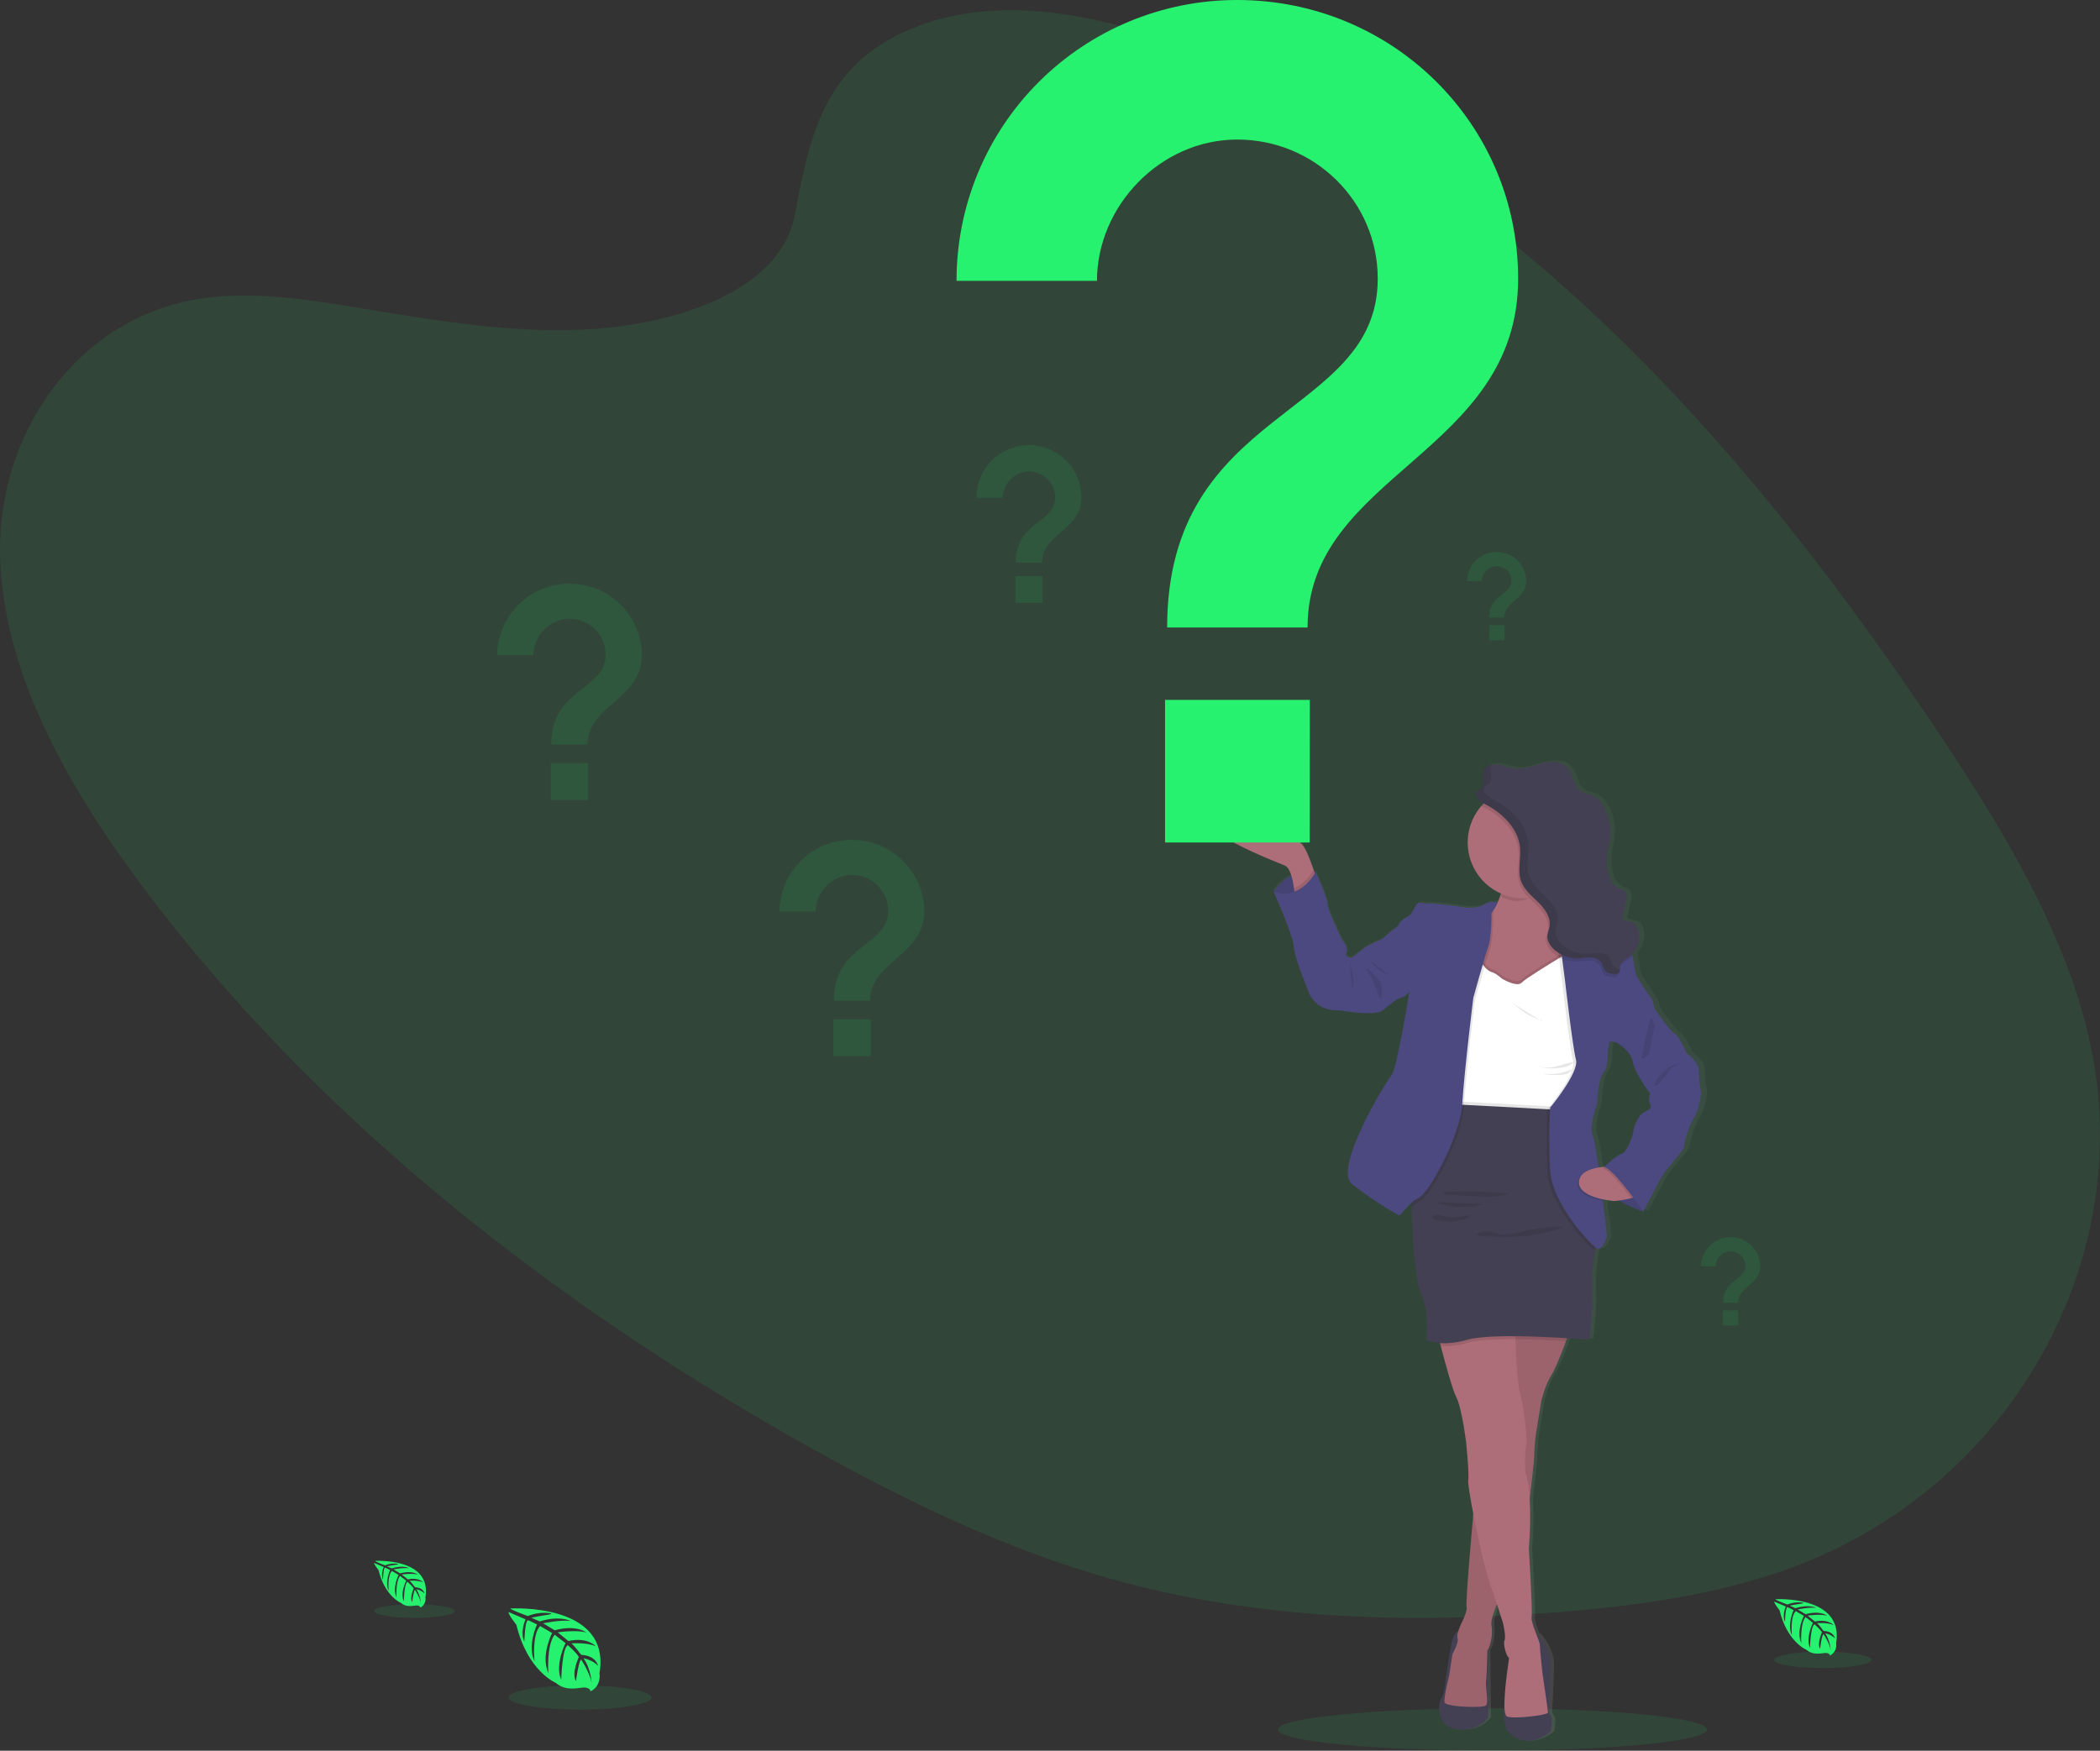 <svg width="319" height="266" viewBox="0 0 319 266" fill="none" xmlns="http://www.w3.org/2000/svg">
<rect x="0" y="0" width="319" height="266" fill="#333333" stroke="none"/>
<g clip-path="url(#clip0)">
<path opacity="0.1" d="M226.718 265.997C244.716 265.997 259.307 264.558 259.307 262.783C259.307 261.008 244.716 259.569 226.718 259.569C208.719 259.569 194.129 261.008 194.129 262.783C194.129 264.558 208.719 265.997 226.718 265.997Z" fill="#27F26F"/>
<path opacity="0.1" d="M139.663 3.891C154.016 -1.446 171.489 3.144 186.411 9.839C233.276 30.87 267.419 70.793 294.546 111.467C304.367 126.194 313.697 141.57 317.389 158.011C324.907 191.475 305.298 226.118 271.95 238.258C260.61 242.391 248.15 244.085 235.672 245.029C213.483 246.711 190.51 246.043 168.499 239.816C152.802 235.365 137.953 228.207 123.711 220.298C83.938 198.198 47.616 169.5 21.461 134.443C9.99 119.067 0.286 101.733 0.006 83.992C-0.273 66.251 11.284 48.423 30.298 45.407C38.159 44.161 46.475 45.458 54.587 46.793C66.531 48.761 78.638 50.83 90.446 49.972C102.644 49.078 118.51 44.31 120.734 32.66C123.089 20.151 125.329 9.222 139.663 3.891Z" fill="#27F26F"/>
<path d="M77.539 244.393C77.539 244.393 92.874 243.468 91.066 254.219C91.066 254.219 91.425 256.126 89.702 256.982C89.702 256.982 89.677 256.184 88.129 256.454C87.58 256.548 87.021 256.576 86.464 256.536C85.712 256.484 84.997 256.189 84.428 255.694C84.428 255.694 80.116 253.914 78.441 246.863C78.441 246.863 77.199 245.328 77.25 244.93L79.836 246.037C79.836 246.037 78.953 247.906 79.649 249.457C79.649 249.457 79.731 246.107 80.23 246.183C80.329 246.199 81.574 246.819 81.574 246.819C81.574 246.819 80.052 250.071 81.199 252.436C81.199 252.436 80.764 248.427 82.048 247.054L83.872 248.119C83.872 248.119 82.092 251.479 83.3 254.219C83.3 254.219 82.982 250.013 84.253 248.376L85.905 249.648C85.905 249.648 84.234 252.96 85.254 255.236C85.254 255.236 85.384 250.338 86.261 249.969C86.261 249.969 87.707 251.24 87.926 251.768C87.926 251.768 86.782 254.171 87.491 255.44C87.491 255.44 87.926 252.178 88.285 252.162C88.285 252.162 89.721 254.324 89.874 255.805C89.874 255.805 89.81 253.602 88.632 251.956C88.632 251.956 90.023 252.194 90.837 253.097C90.837 253.097 90.611 251.568 88.279 251.434C88.279 251.434 87.09 249.797 86.769 249.696C86.769 249.696 89.092 249.502 90.5 250.128C90.5 250.128 89.261 248.685 86.344 249.34L84.714 248.011C84.714 248.011 87.774 247.591 89.067 248.055C89.067 248.055 87.577 246.784 84.275 247.709L82.502 246.647C82.502 246.647 85.108 246.084 86.661 246.288C86.661 246.288 85.022 245.404 81.981 246.361L80.71 245.792C80.71 245.792 82.616 245.417 83.179 245.356C83.741 245.296 83.767 245.143 83.767 245.143C82.557 244.941 81.315 245.078 80.179 245.541C80.179 245.541 77.491 244.578 77.539 244.393Z" fill="#27F26F"/>
<path opacity="0.1" d="M88.101 259.754C94.095 259.754 98.955 258.932 98.955 257.919C98.955 256.906 94.095 256.085 88.101 256.085C82.106 256.085 77.246 256.906 77.246 257.919C77.246 258.932 82.106 259.754 88.101 259.754Z" fill="#27F26F"/>
<path d="M56.996 237.161C56.996 237.161 65.642 236.64 64.622 242.702C64.676 243.009 64.631 243.326 64.493 243.606C64.355 243.886 64.132 244.115 63.856 244.26C63.856 244.26 63.84 243.812 62.969 243.964C62.66 244.017 62.345 244.032 62.032 244.009C61.607 243.982 61.202 243.816 60.882 243.535C60.882 243.535 58.454 242.527 57.501 238.554C57.501 238.554 56.802 237.686 56.827 237.463L58.289 238.099C58.289 238.099 57.79 239.155 58.181 240.029C58.181 240.029 58.229 238.137 58.499 238.182C58.556 238.182 59.258 238.547 59.258 238.547C59.258 238.547 58.4 240.382 59.048 241.726C59.048 241.726 58.801 239.466 59.525 238.69L60.551 239.291C60.551 239.291 59.55 241.199 60.234 242.731C60.234 242.731 60.059 240.359 60.771 239.437L61.702 240.162C61.702 240.162 60.748 242.028 61.336 243.312C61.336 243.312 61.409 240.55 61.905 240.343C61.905 240.343 62.718 241.062 62.842 241.357C62.842 241.357 62.207 242.712 62.598 243.427C62.598 243.427 62.842 241.59 63.046 241.58C63.046 241.58 63.856 242.797 63.939 243.634C63.898 242.861 63.657 242.113 63.24 241.462C63.707 241.548 64.139 241.769 64.482 242.098C64.482 242.098 64.358 241.237 63.039 241.16C63.039 241.16 62.369 240.235 62.191 240.181C62.191 240.181 63.5 240.07 64.295 240.423C64.295 240.423 63.596 239.609 61.95 239.978L61.031 239.228C61.031 239.228 62.757 238.992 63.487 239.253C63.487 239.253 62.645 238.535 60.783 239.059L59.786 238.458C60.554 238.29 61.342 238.223 62.127 238.258C62.127 238.258 61.206 237.759 59.49 238.299L58.775 237.982C58.775 237.982 59.852 237.769 60.167 237.737C60.481 237.705 60.501 237.616 60.501 237.616C59.818 237.503 59.117 237.581 58.477 237.842C58.477 237.842 56.97 237.266 56.996 237.161Z" fill="#27F26F"/>
<path opacity="0.1" d="M62.95 245.821C66.33 245.821 69.07 245.357 69.07 244.784C69.07 244.212 66.33 243.748 62.95 243.748C59.57 243.748 56.83 244.212 56.83 244.784C56.83 245.357 59.57 245.821 62.95 245.821Z" fill="#27F26F"/>
<path d="M269.703 242.988C269.703 242.988 280.142 242.353 278.918 249.664C278.981 250.035 278.925 250.417 278.758 250.755C278.592 251.093 278.323 251.369 277.99 251.546C277.99 251.546 277.971 251.002 276.92 251.187C276.545 251.25 276.164 251.268 275.785 251.241C275.273 251.207 274.786 251.006 274.4 250.668C274.4 250.668 271.464 249.457 270.323 244.657C270.323 244.657 269.478 243.611 269.513 243.344L271.273 244.095C271.273 244.095 270.673 245.366 271.146 246.425C271.146 246.425 271.203 244.142 271.54 244.199C271.61 244.199 272.455 244.638 272.455 244.638C272.455 244.638 271.419 246.863 272.201 248.453C272.201 248.453 271.905 245.725 272.779 244.791L274.019 245.512C274.019 245.512 272.808 247.801 273.631 249.667C273.631 249.667 273.418 246.806 274.266 245.69L275.391 246.568C275.391 246.568 274.254 248.822 274.946 250.382C274.946 250.382 275.039 247.051 275.636 246.797C275.636 246.797 276.618 247.664 276.767 248.02C276.767 248.02 275.989 249.658 276.472 250.522C276.472 250.522 276.767 248.297 277.012 248.297C277.012 248.297 277.99 249.769 278.092 250.777C278.045 249.845 277.755 248.942 277.25 248.157C277.815 248.264 278.336 248.534 278.75 248.933C278.75 248.933 278.597 247.893 277.005 247.801C277.005 247.801 276.198 246.685 275.982 246.619C275.982 246.619 277.571 246.485 278.524 246.911C278.524 246.911 277.679 245.932 275.693 246.377L274.584 245.471C274.584 245.471 276.665 245.185 277.549 245.5C277.549 245.5 276.532 244.632 274.285 245.264L273.078 244.543C273.078 244.543 274.851 244.161 275.909 244.298C275.909 244.298 274.794 243.697 272.732 244.349L271.867 243.961C271.867 243.961 273.167 243.704 273.548 243.665C273.93 243.627 273.949 243.519 273.949 243.519C273.126 243.382 272.281 243.475 271.508 243.789C271.508 243.789 269.672 243.109 269.703 242.988Z" fill="#27F26F"/>
<path opacity="0.1" d="M276.891 253.447C280.971 253.447 284.279 252.887 284.279 252.198C284.279 251.508 280.971 250.948 276.891 250.948C272.811 250.948 269.503 251.508 269.503 252.198C269.503 252.887 272.811 253.447 276.891 253.447Z" fill="#27F26F"/>
<path d="M259.304 165.815C259.103 164.696 258.988 163.563 258.957 162.427C258.957 161.063 257.105 159.855 257.105 159.855C257.105 159.855 255.961 157.207 255.198 156.816C254.436 156.425 252.081 152.96 252.081 152.96C252.054 152.276 251.805 151.62 251.372 151.091C250.667 150.163 250.023 149.19 249.444 148.179C249.126 147.791 249.285 147.518 248.808 145.258C248.783 145.14 248.754 145.026 248.719 144.917C248.719 144.867 248.687 144.822 248.668 144.771C249.174 144.264 249.527 143.624 249.686 142.925C249.845 142.226 249.804 141.497 249.568 140.82C249.482 140.551 249.326 140.309 249.116 140.121C248.579 139.682 247.721 139.863 247.169 139.447L247.756 136.846C247.896 136.211 247.969 135.406 247.413 135.063C247.205 134.964 246.985 134.89 246.759 134.844C245.805 134.526 245.252 133.518 245.005 132.549C244.766 131.615 244.702 130.645 244.814 129.688C244.922 128.766 245.192 127.869 245.291 126.944C245.47 125.233 245.058 123.512 244.124 122.068C243.761 121.444 243.226 120.939 242.583 120.612C241.995 120.348 241.312 120.294 240.763 119.976C239.581 119.223 239.641 117.433 238.697 116.406C237.753 115.38 236.082 115.383 234.706 115.736C233.33 116.088 231.961 116.689 230.55 116.54C229.641 116.438 228.79 116.025 227.878 115.929C227.617 115.905 227.354 115.916 227.096 115.964V115.936C226.422 116.057 225.803 116.432 225.644 117.071C225.608 117.223 225.593 117.379 225.599 117.535C225.599 117.907 225.688 118.295 225.695 118.651C225.706 118.792 225.69 118.934 225.645 119.069C225.601 119.204 225.53 119.329 225.437 119.436C225.256 119.63 224.989 119.731 224.802 119.932C224.725 120.008 224.665 120.1 224.625 120.2C224.586 120.301 224.567 120.408 224.57 120.517C224.57 121.082 225.275 121.581 225.749 121.81H225.768C225.641 121.938 225.514 122.071 225.396 122.208C224.039 123.741 223.29 125.719 223.292 127.768C223.304 129.422 223.799 131.037 224.715 132.414C225.632 133.791 226.931 134.869 228.453 135.518L228.386 135.724C228.252 136.133 228.096 136.534 227.919 136.926C227.59 136.815 227.241 136.778 226.897 136.816C226.552 136.855 226.22 136.968 225.923 137.148C225.015 137.784 223.238 137.733 222.765 137.616C222.292 137.498 217.363 136.875 216.966 137.031C216.569 137.186 215.784 136.487 215.272 137.422C214.761 138.356 214.522 138.862 214.001 139.097C213.48 139.332 212.581 140.07 212.702 140.225C212.822 140.381 211.399 141.316 211.399 141.316C211.399 141.316 210.176 142.587 209.467 142.756C208.758 142.924 207.259 143.887 207.259 143.887L205.52 145.248C205.52 145.248 204.221 145.445 204.615 144.549C205.009 143.652 203.903 142.524 203.903 142.524C203.903 142.524 201.695 138.045 201.695 137.12C201.695 136.195 199.88 132.25 199.88 132.25L199.658 132.227L199.556 131.938C199.223 131 198.79 129.85 198.46 129.176C197.824 127.888 197.434 127.755 197.434 127.755C197.434 127.755 189.782 122.007 184.812 123.759C179.843 125.511 193.884 130.73 195.146 131.277C195.587 131.468 195.905 132.084 196.128 132.806C195.008 133.346 194.066 134.194 193.411 135.251C193.411 135.251 196.449 141.987 196.528 143.662C196.607 145.337 198.619 150.019 198.619 150.019C198.619 150.019 199.369 153.488 203.43 153.291C203.43 153.291 209.032 154.32 210.255 153.291C211.478 152.261 212.581 151.453 213.175 151.336C213.612 151.192 213.996 150.921 214.278 150.557C214.278 150.557 212.425 162.239 211.516 163.253C210.608 164.267 202.578 177.383 205.46 179.729C207.743 181.497 210.155 183.091 212.676 184.497C212.921 184.618 213.655 183.394 214.704 182.526C214.704 182.746 214.704 182.968 214.704 183.204C214.723 187.87 215.339 194.965 216.191 196.555C217.462 198.891 216.941 203.408 216.941 203.408C217.609 203.723 218.334 203.897 219.073 203.92C219.111 204.073 219.155 204.238 219.197 204.397C219.892 207.026 221.02 211.092 221.596 212.172C222.463 213.81 223.092 218.991 223.092 218.991C223.092 218.991 223.607 224.077 223.41 224.792C223.334 225.063 223.667 227.18 224.192 229.879C223.874 233.531 223.27 240.572 223.169 243.119C223.169 243.166 223.169 243.214 223.169 243.258V243.303C223.17 243.331 223.17 243.36 223.169 243.389C223.169 243.446 223.169 243.497 223.169 243.544C223.159 243.705 223.165 243.866 223.188 244.025C223.227 244.267 223.208 244.515 223.134 244.749C222.909 245.453 222.623 246.136 222.279 246.79C222.134 247.111 222.007 247.44 221.897 247.776C221.58 247.915 221.192 248.256 220.976 249.085C220.582 250.605 219.991 254.807 219.991 254.807C219.991 254.807 219.753 257.379 219.282 257.964C218.812 258.549 218.329 262.208 221.688 262.675C225.046 263.142 226.499 260.895 226.499 260.895L226.381 250.697V250.678C226.449 250.592 226.507 250.499 226.556 250.401V250.376C226.578 250.328 226.603 250.277 226.626 250.22L226.654 250.144L226.705 250.02C226.703 250.005 226.703 249.99 226.705 249.975C227.031 248.999 227.129 247.96 226.991 246.939V246.889V246.809C226.991 246.784 226.991 246.755 226.991 246.73V246.571C226.991 246.552 226.991 246.529 226.991 246.51C226.991 246.443 226.997 246.373 227.01 246.301C227.01 246.301 227.01 246.275 227.01 246.262L227.029 246.138V246.084C227.029 246.043 227.029 246.002 227.055 245.957C227.053 245.947 227.053 245.936 227.055 245.925C227.086 245.779 227.125 245.608 227.166 245.468V245.433L227.214 245.28C227.261 245.118 227.315 244.962 227.372 244.791V244.759C227.372 244.708 227.407 244.657 227.426 244.609V244.59C227.484 244.435 227.544 244.272 227.601 244.139L227.617 244.098L227.668 243.97L227.684 243.932L227.805 243.649L228.736 246.526C228.736 246.526 229.25 248.669 228.974 249.174C228.697 249.68 229.292 251.784 229.682 251.822L229.317 254.47C229.12 255.93 229.002 257.4 228.964 258.873C228.939 259.041 228.914 259.191 228.894 259.293C228.64 260.65 229.25 262.754 229.25 262.754C232.364 266.439 236.076 263.04 236.076 263.04C236.076 263.04 236.508 261.092 236.076 260.704C235.644 260.316 235.837 258.911 235.837 258.911C235.837 258.911 236.034 255.443 236.073 252.913C236.111 250.382 234.004 248.144 234.004 248.144L233.886 248.249C233.502 247.257 233.063 246.1 233.156 245.582C233.314 244.686 232.72 235.222 232.72 235.222C232.94 232.685 232.986 230.136 232.86 227.593C232.911 227.164 232.959 226.741 233.006 226.321C233.245 224.287 233.438 222.548 233.515 221.636V221.528C233.534 221.283 233.543 221.108 233.54 221.025C233.54 220.708 233.54 220.345 233.572 219.948C233.645 218.854 233.816 217.637 233.816 217.637L234.643 212.611C234.643 212.611 235.278 210.157 236.184 208.796L236.292 208.625C236.327 208.564 236.362 208.498 236.4 208.428L236.416 208.399C236.451 208.332 236.489 208.262 236.524 208.189L236.54 208.161C236.667 207.91 236.803 207.62 236.946 207.302C236.946 207.277 236.969 207.255 236.978 207.229L237.086 206.988C237.086 206.956 237.112 206.924 237.127 206.892C237.143 206.861 237.194 206.73 237.229 206.651C237.245 206.619 237.259 206.586 237.27 206.552C237.312 206.457 237.356 206.358 237.398 206.257L237.458 206.11C237.487 206.037 237.518 205.964 237.55 205.891L237.626 205.697C237.649 205.649 237.668 205.602 237.687 205.554L237.773 205.335C237.773 205.303 237.801 205.268 237.814 205.236C238.039 204.673 238.256 204.117 238.449 203.612C238.51 203.453 238.57 203.294 238.624 203.154C240.645 203.278 242.018 203.389 242.018 203.389C242.018 203.389 242.653 198.834 242.45 195.836C242.316 193.789 242.698 191.214 242.949 189.796C242.977 189.641 243.003 189.501 243.028 189.374L243.082 189.418C244.07 190.197 244.779 187.625 244.779 187.625C244.779 187.625 244.512 185.225 244.143 182.317L244.105 182.027C244.675 182.149 245.251 182.237 245.831 182.291C245.831 182.291 246.149 182.263 246.584 182.209C247.788 182.906 249.059 183.481 250.378 183.925L252.478 180.047C252.873 179.243 253.335 178.474 253.86 177.749C254.496 176.97 256.739 174.478 256.701 174.01C256.663 173.543 257.451 170.854 258.239 169.646C259.027 168.438 259.342 166.009 259.304 165.815ZM250.546 168.775C249.717 169.124 248.929 171.073 248.891 171.658C248.853 172.243 247.982 174.811 247.076 175.123C246.241 175.409 244.646 176.878 244.391 177.113C244.131 177.135 243.835 177.17 243.527 177.221C243.181 174.764 242.838 172.729 242.618 172.319C241.983 171.149 243.314 167.411 243.314 167.411C243.314 167.411 243.444 163.635 244.267 162.738C245.09 161.842 244.903 159.581 244.903 159.581C244.903 159.581 245.1 158.647 245.179 158.221C245.259 157.795 246.352 158.221 246.361 158.221C246.361 158.221 248.49 159.388 248.808 161.139C249.126 162.891 251.452 165.93 251.452 165.93C251.452 165.93 251.096 166.982 251.452 167.519C251.808 168.056 251.376 168.425 250.546 168.775Z" fill="url(#paint0_linear)"/>
<path d="M193.5 135.489C194.147 134.42 195.096 133.566 196.226 133.034C197.356 132.501 198.618 132.313 199.855 132.495V137.044H197.093L194.933 136.497L193.5 135.489Z" fill="#4C4981"/>
<path opacity="0.1" d="M193.5 135.489C194.147 134.42 195.096 133.566 196.226 133.034C197.356 132.501 198.618 132.313 199.855 132.495V137.044H197.093L194.933 136.497L193.5 135.489Z" fill="black"/>
<path d="M200.061 133.7L196.677 136.071C196.677 136.071 196.649 135.597 196.563 134.949C196.394 133.722 196.016 131.881 195.2 131.525C193.957 130.978 180.125 125.771 185.032 124.02C189.938 122.268 197.465 128.009 197.465 128.009C197.465 128.009 197.853 128.143 198.473 129.424C198.79 130.098 199.226 131.245 199.553 132.183C199.855 133.029 200.061 133.7 200.061 133.7Z" fill="#AE6E79"/>
<path d="M227.096 137.352L227.48 137.171L228.56 138.404L227.677 140.289L226.171 139.685L226.52 138.178L227.096 137.352Z" fill="#4C4981"/>
<path d="M221.977 247.757C221.977 247.757 221.005 247.642 220.617 249.158C220.229 250.675 219.645 254.88 219.645 254.88C219.645 254.88 219.413 257.446 218.946 258.031C218.479 258.616 218.015 262.268 221.316 262.732C224.618 263.196 226.057 260.955 226.057 260.955L225.939 250.761L221.977 247.757Z" fill="#444053"/>
<path d="M233.499 248.214C233.499 248.214 235.577 250.44 235.539 252.964C235.501 255.488 235.304 258.949 235.304 258.949C235.304 258.949 235.113 260.351 235.539 260.739C235.964 261.127 235.539 263.072 235.539 263.072C235.539 263.072 231.885 266.464 228.815 262.786C228.815 262.786 228.218 260.685 228.465 259.331C228.713 257.977 229.406 251.889 229.406 251.889L233.499 248.214Z" fill="#444053"/>
<path d="M238.647 201.73C238.647 201.73 236.549 207.598 235.653 208.959C234.757 210.319 234.141 212.773 234.141 212.773L233.324 217.786C233.165 218.907 233.074 220.037 233.051 221.169C233.089 222.297 231.03 238.738 231.03 238.738L227.767 242.899C227.767 242.899 226.33 245.814 226.562 247.032C226.794 248.249 226.407 250.182 225.927 250.764C225.927 250.764 225.851 254.578 225.733 255.427C225.616 256.276 226.162 258.695 225.733 259.121C225.304 259.547 219.594 259.356 219.438 258.654C219.283 257.951 220.137 254.572 220.137 254.572L220.643 251.307C220.643 251.307 221.653 249.521 221.421 248.936C221.189 248.351 221.847 246.994 221.885 246.876C221.923 246.758 222.975 244.854 222.781 244.117C222.587 243.379 224.005 227.695 224.005 227.695L228.005 199.591L238.647 201.73Z" fill="#AE6E79"/>
<path opacity="0.1" d="M238.647 201.73C238.647 201.73 238.329 202.614 237.894 203.774C237.201 205.605 236.203 208.126 235.653 208.959C234.76 210.319 234.138 212.773 234.138 212.773L233.321 217.79C233.163 218.91 233.073 220.04 233.051 221.172C233.051 221.617 232.752 224.456 232.371 227.727C231.783 232.727 231.03 238.741 231.03 238.741L227.767 242.902C227.767 242.902 227.601 243.22 227.395 243.723C226.985 244.676 226.407 246.224 226.562 247.022C226.794 248.227 226.407 250.169 225.927 250.754C225.927 250.754 225.847 254.569 225.733 255.418C225.619 256.266 226.162 258.682 225.733 259.111C225.304 259.541 219.594 259.347 219.438 258.647C219.283 257.948 220.137 254.566 220.137 254.566L220.643 251.298C220.643 251.298 221.653 249.511 221.418 248.926C221.183 248.341 221.847 246.984 221.885 246.867C221.923 246.749 222.975 244.845 222.781 244.107C222.632 243.545 223.417 234.335 223.782 229.968C223.906 228.594 223.985 227.701 223.985 227.701L227.427 203.523L227.706 201.574L227.986 199.597L238.647 201.73Z" fill="black"/>
<path d="M235.151 260.192C235.186 260.621 229.67 261.244 228.882 260.777C228.094 260.31 228.882 254.518 228.882 254.518L229.241 251.876C228.856 251.835 228.272 249.737 228.542 249.232C228.812 248.726 228.31 246.59 228.31 246.59L227.395 243.729L226.835 241.977C225.927 239.972 224.611 234.25 223.795 229.977C223.28 227.294 222.952 225.18 223.026 224.91C223.219 224.211 222.708 219.118 222.708 219.118C222.708 219.118 222.072 213.946 221.233 212.316C220.665 211.235 219.556 207.175 218.869 204.556C218.52 203.211 218.278 202.245 218.278 202.245C218.278 202.245 224.15 201.752 227.712 201.581C229.349 201.501 230.499 201.492 230.366 201.625C230.232 201.759 230.197 202.471 230.204 203.501C230.22 206.168 230.591 210.86 230.985 212.122C231.529 213.87 232.072 219.115 231.84 219.624C231.608 220.132 231.684 223.512 231.684 223.512C232.085 224.884 232.315 226.301 232.371 227.73C232.495 230.261 232.45 232.798 232.237 235.324C232.237 235.324 232.819 244.772 232.663 245.665C232.507 246.558 233.905 249.359 233.905 249.902C233.905 250.446 234.293 254.14 234.293 254.14C234.293 254.14 235.126 259.766 235.151 260.192Z" fill="#AE6E79"/>
<path d="M238.217 146.644L237.55 147.365L237.115 147.836L234.573 150.57L228.005 151.31L224.509 150.376L223.645 150.144C223.645 150.144 223.645 148.389 223.801 146.285C224.023 143.586 224.554 140.308 225.822 139.415C226.457 138.918 226.963 138.276 227.299 137.543C227.553 137.037 227.765 136.512 227.935 135.972C227.96 135.902 227.979 135.836 228.001 135.766C228.287 134.824 228.494 133.859 228.618 132.882C228.618 132.882 229.457 132.418 230.623 131.878C233.664 130.457 238.916 128.496 237.089 132.882C236.821 133.525 236.591 134.183 236.403 134.853C236.374 134.952 236.349 135.05 236.327 135.146C235.717 137.587 236.12 139.069 236.574 139.885C236.651 140.027 236.739 140.162 236.838 140.289C236.962 140.46 237.111 140.611 237.28 140.737L238.036 145.541L238.1 145.938L238.217 146.644Z" fill="#AE6E79"/>
<path opacity="0.1" d="M237.092 133.118C236.746 133.95 237.261 132.437 237.092 133.118C235.707 134.103 232.444 136.91 230.61 136.91C229.371 136.91 228.999 136.684 227.938 136.204C228.259 135.198 228.488 134.165 228.621 133.118C228.621 133.118 239.619 127.052 237.092 133.118Z" fill="black"/>
<path d="M239.892 128.009C239.89 130.103 239.115 132.122 237.714 133.677C236.314 135.233 234.388 136.216 232.307 136.436C232.015 136.465 231.719 136.484 231.421 136.484C229.745 136.484 228.107 135.987 226.714 135.056C225.321 134.125 224.235 132.801 223.594 131.252C222.953 129.704 222.785 128 223.112 126.356C223.439 124.712 224.246 123.202 225.43 122.017C226.615 120.831 228.125 120.024 229.768 119.697C231.411 119.37 233.114 119.538 234.662 120.18C236.21 120.821 237.533 121.907 238.464 123.301C239.395 124.695 239.892 126.333 239.892 128.009Z" fill="#AE6E79"/>
<path opacity="0.1" d="M241.096 165.577L239.889 168.727C239.889 168.727 238.907 168.769 237.375 168.816C232.205 168.982 220.814 169.191 220.305 167.863C220.191 167.526 220.131 167.173 220.127 166.817C220.061 164.792 221.004 161.683 221.004 161.683C221.004 161.683 221.548 155.462 221.548 155.192C221.548 154.922 221.081 150.563 221.081 150.563L222.015 147.067L224.617 145.239C224.617 145.239 225.783 147.028 226.482 147.181C227.182 147.334 228.116 148.195 228.116 148.195C228.116 148.195 230.407 149.594 231.147 148.815C231.888 148.036 237.636 144.616 237.636 144.616L240.667 147.96L241.096 165.577Z" fill="black"/>
<path d="M241.096 166.06L239.889 169.207C239.889 169.207 238.907 169.252 237.375 169.299H237.226C236.565 169.321 235.809 169.344 235.002 169.36C230.893 169.455 225.234 169.48 222.276 169.042C221.164 168.883 220.436 168.654 220.315 168.342C220.248 168.155 220.201 167.961 220.175 167.764C220.156 167.618 220.144 167.446 220.137 167.297C220.07 165.272 221.014 162.163 221.014 162.163C221.014 162.163 221.558 155.942 221.558 155.671C221.558 155.401 221.09 151.043 221.09 151.043L222.025 147.546L223.814 146.294L224.627 145.722C224.901 146.131 225.199 146.524 225.52 146.898C225.771 147.235 226.106 147.499 226.492 147.664C227.194 147.82 228.125 148.678 228.125 148.678C228.125 148.678 230.417 150.077 231.157 149.298C231.719 148.703 235.215 146.564 236.829 145.588C237.324 145.286 237.645 145.099 237.645 145.099L238.052 145.55L240.677 148.443L241.096 166.06Z" fill="white"/>
<path opacity="0.1" d="M200.061 133.699L196.677 136.071C196.677 136.071 196.649 135.597 196.563 134.949C198.234 134.243 199.251 132.682 199.544 132.183C199.855 133.029 200.061 133.699 200.061 133.699Z" fill="black"/>
<path d="M211.951 141.748L211.214 141.551C211.214 141.551 210.007 142.823 209.308 142.991C208.609 143.16 207.134 144.117 207.134 144.117L205.422 145.477C205.422 145.477 204.151 145.674 204.529 144.778C204.907 143.881 203.83 142.756 203.83 142.756C203.83 142.756 201.653 138.286 201.653 137.352C201.653 136.417 199.855 132.495 199.855 132.495C199.855 132.495 197.599 136.888 193.48 135.489C193.48 135.489 196.474 142.212 196.55 143.884C196.626 145.557 198.609 150.22 198.609 150.22C198.609 150.22 199.349 153.682 203.35 153.488C203.35 153.488 208.869 154.515 210.074 153.488C211.278 152.461 212.365 151.654 212.933 151.536C213.502 151.418 214.02 150.76 214.02 150.76V146.138L211.951 141.748Z" fill="#4C4981"/>
<path opacity="0.1" d="M205.035 146.138C205.035 146.138 206.007 149.756 205.384 150.144L205.035 146.138Z" fill="black"/>
<path opacity="0.1" d="M237.376 169.283C232.206 169.449 220.814 169.655 220.306 168.33C220.192 167.993 220.132 167.64 220.128 167.284L237.017 168.174L237.376 169.283Z" fill="black"/>
<path opacity="0.1" d="M238.646 201.73C238.646 201.73 238.329 202.614 237.893 203.774C235.748 203.644 232.908 203.507 230.21 203.488C229.257 203.488 228.323 203.488 227.439 203.52C225.564 203.577 223.944 203.729 222.911 204.022C221.605 204.424 220.241 204.6 218.876 204.543C218.526 203.199 218.285 202.232 218.285 202.232C218.285 202.232 224.157 201.739 227.719 201.568L227.998 199.591L238.646 201.73Z" fill="black"/>
<path d="M243.193 187.501L242.532 188.9C242.532 188.9 242.44 189.316 242.323 189.978C242.075 191.402 241.687 193.97 241.833 196.017C242.027 199.012 241.404 203.558 241.404 203.558C241.404 203.558 227.105 202.353 222.911 203.558C218.717 204.762 216.651 203.558 216.651 203.558C216.651 203.558 217.16 199.05 215.914 196.717C215.066 195.127 214.468 188.032 214.449 183.366C214.449 181.213 214.557 179.583 214.827 179.252C215.682 178.203 219.333 167.707 219.333 167.707L220.166 167.751L222.39 167.869L235.037 168.536L237.022 168.641L237.232 169.277L243.193 187.501Z" fill="#444053"/>
<path d="M249.488 182.835L249.606 184.081C249.606 184.081 243.343 182.04 243.661 179.532C243.978 177.024 243.661 177.307 243.661 177.307L248.694 177.733L249.488 182.835Z" fill="#4C4981"/>
<path opacity="0.1" d="M249.488 182.835L249.606 184.081C249.606 184.081 243.343 182.04 243.661 179.532C243.978 177.024 243.661 177.307 243.661 177.307L248.694 177.733L249.488 182.835Z" fill="black"/>
<path opacity="0.1" d="M209.213 147.143C209.852 147.686 210.606 148.079 211.418 148.29C211.183 148.239 210.964 148.13 210.782 147.972C210.334 147.655 209.909 147.308 209.477 146.971C209.127 146.698 208.692 146.243 208.263 146.132C208.544 146.501 208.862 146.84 209.213 147.143Z" fill="black"/>
<path opacity="0.1" d="M209.308 148.78C209.509 149.007 209.672 149.266 209.791 149.546C209.991 150.337 209.979 151.167 209.756 151.952L208.752 149.53C208.577 149.117 208.402 148.703 208.193 148.309C208.1 148.141 207.522 147.438 207.589 147.292C207.767 146.879 209.12 148.548 209.308 148.78Z" fill="black"/>
<path opacity="0.1" d="M237.324 162.194C238.009 162.112 238.649 161.812 239.151 161.339C238.118 161.47 237.14 161.877 236.123 162.09C235.179 162.309 234.189 162.218 233.301 161.829C234.471 162.401 236.078 162.42 237.324 162.194Z" fill="black"/>
<path opacity="0.1" d="M234.404 155.077C234.219 155.105 234.031 155.058 233.88 154.947C233.105 154.502 232.34 154.038 231.586 153.554C230.852 153.081 229.965 152.601 229.339 152.003C230.88 153.396 232.317 154.572 234.404 155.077Z" fill="black"/>
<path opacity="0.1" d="M236.559 163.323C236.966 163.341 237.374 163.308 237.773 163.224C238.176 163.14 238.533 162.906 238.77 162.57C238.626 162.536 238.475 162.56 238.348 162.636C237.117 163.155 235.765 163.317 234.446 163.104C235.078 163.374 235.888 163.32 236.559 163.323Z" fill="black"/>
<path opacity="0.1" d="M229.199 181.373C228.39 181.617 227.559 181.78 226.718 181.859C226.063 181.889 225.407 181.876 224.754 181.821L221.576 181.621L219.988 181.519C219.8 181.519 219.034 181.519 219.413 181.141C219.603 180.956 220.665 181.074 220.938 181.064C221.465 181.047 221.995 181.038 222.527 181.036C223.578 181.036 224.633 181.036 225.685 181.099C226.864 181.156 228.024 181.245 229.199 181.373Z" fill="black"/>
<path opacity="0.1" d="M225.517 182.946C224.976 182.924 224.281 183.245 223.724 183.315C223.102 183.388 222.476 183.413 221.85 183.388C220.611 183.358 219.388 183.108 218.237 182.65C220.661 182.774 223.092 182.847 225.517 182.946Z" fill="black"/>
<path opacity="0.1" d="M218.71 184.612C218.945 184.659 219.177 184.723 219.403 184.803C220.744 185.184 222.171 184.847 223.534 184.51C223.194 185.022 222.581 185.241 221.967 185.381C220.97 185.634 219.93 185.672 218.917 185.493C218.599 185.429 217.802 185.315 217.646 184.984C217.385 184.498 218.412 184.564 218.71 184.612Z" fill="black"/>
<path opacity="0.1" d="M226.229 187.12C226.631 187.202 227.028 187.308 227.417 187.438C228.926 187.813 230.493 187.298 232.009 186.952C233.831 186.538 235.699 186.364 237.566 186.437C237.232 186.437 236.702 186.729 236.374 186.828C235.946 186.958 235.51 187.079 235.075 187.187C234.22 187.397 233.353 187.568 232.479 187.692C230.715 187.947 228.93 188.025 227.15 187.924C226.337 187.88 224.926 187.962 224.23 187.552C224.832 187.195 225.533 187.043 226.229 187.12Z" fill="black"/>
<path opacity="0.1" d="M226.797 139.176C226.797 139.176 226.873 142.756 226.292 144.39C226.108 144.898 225.822 145.836 225.51 146.888C225.17 148.055 224.798 149.361 224.513 150.385C224.227 151.409 224.036 152.095 224.036 152.095C224.036 152.095 222.724 162.789 222.384 167.885C222.384 167.974 222.384 168.066 222.365 168.152C222.345 168.438 222.314 168.737 222.266 169.045C221.51 174.106 217.147 181.91 215.682 182.533C215.225 182.743 214.808 183.03 214.449 183.382C214.449 181.23 214.557 179.599 214.827 179.268C215.682 178.219 219.333 167.723 219.333 167.723L220.166 167.767C220.147 167.621 220.134 167.449 220.127 167.3C220.061 165.275 221.005 162.166 221.005 162.166C221.005 162.166 221.548 155.945 221.548 155.675C221.548 155.405 221.081 151.046 221.081 151.046L222.015 147.55L223.804 146.297C224.026 143.598 224.557 140.321 225.825 139.428C226.46 138.93 226.966 138.288 227.302 137.555C227.553 137.59 227.096 137.368 227.096 137.368L226.797 139.176Z" fill="black"/>
<path d="M227.48 137.171C227.156 137.06 226.812 137.022 226.472 137.061C226.132 137.099 225.804 137.213 225.513 137.393C224.617 138.029 222.87 137.975 222.403 137.86C221.936 137.746 217.08 137.12 216.683 137.276C216.286 137.431 215.517 136.732 215.012 137.667C214.506 138.601 214.275 139.103 213.769 139.335C213.264 139.567 212.368 140.308 212.498 140.464C212.629 140.62 211.227 141.551 211.227 141.551L214.062 150.77C214.062 150.77 212.235 162.43 211.342 163.441C210.449 164.452 202.521 177.552 205.358 179.885C207.605 181.652 209.982 183.246 212.47 184.653C212.787 184.809 213.906 182.711 215.46 182.05C217.014 181.388 221.834 172.64 222.133 167.665C222.431 162.69 223.804 151.612 223.804 151.612C223.804 151.612 225.475 145.547 226.057 143.913C226.638 142.279 226.562 138.7 226.562 138.7L227.48 137.171Z" fill="#4C4981"/>
<path opacity="0.1" d="M243.193 187.501L242.532 188.9C242.532 188.9 242.44 189.316 242.323 189.978C242.205 189.963 242.094 189.913 242.005 189.835C241.033 189.056 235.332 183.188 235.049 177.978C234.849 174.134 234.944 170.822 235.008 169.347C235.027 168.883 235.046 168.603 235.046 168.543C235.046 168.543 239.476 163.177 238.97 161.276C238.465 159.375 237.299 149.196 237.299 149.196L237.127 147.861L236.832 145.604L236.126 140.143L236.857 140.314C236.981 140.485 237.13 140.636 237.299 140.763L238.055 145.566L240.68 148.459L241.109 166.07L239.901 169.217C239.901 169.217 238.92 169.261 237.388 169.309H237.239L243.193 187.501Z" fill="black"/>
<path d="M245.64 158.431C245.64 158.431 244.553 158.002 244.477 158.431C244.401 158.86 244.204 159.788 244.204 159.788C244.204 159.788 244.398 162.045 243.568 162.938C242.739 163.832 242.615 167.602 242.615 167.602C242.615 167.602 241.306 171.334 241.925 172.5C242.151 172.923 242.501 175.044 242.85 177.587C243.073 179.176 243.292 180.921 243.486 182.517C243.838 185.416 244.102 187.816 244.102 187.816C244.102 187.816 243.4 190.382 242.427 189.603C241.455 188.824 235.755 182.956 235.475 177.746C235.284 174.087 235.361 170.908 235.424 169.341C235.45 168.676 235.475 168.301 235.475 168.301C235.475 168.301 239.904 162.935 239.399 161.031C238.894 159.127 237.728 148.952 237.728 148.952L237.525 147.378L237.305 145.687L237.254 145.315L236.552 139.911C236.676 139.939 241.036 140.925 241.611 141.5C242.186 142.076 245.742 142.899 245.742 142.899C246.278 143.045 246.765 143.331 247.153 143.729C247.541 144.127 247.815 144.622 247.947 145.162C247.982 145.27 248.007 145.385 248.033 145.502C248.5 147.759 248.35 148.03 248.668 148.421C248.986 148.812 245.64 158.431 245.64 158.431Z" fill="#4C4981"/>
<path opacity="0.1" d="M243.511 182.514C241.922 182.196 239.565 181.461 239.619 179.84C239.666 178.324 241.49 177.777 242.872 177.583C243.095 179.166 243.314 180.918 243.511 182.514Z" fill="black"/>
<path d="M248.439 181.706C248.376 181.843 248.122 181.961 247.759 182.066C246.909 182.268 246.046 182.409 245.176 182.488C245.176 182.488 239.774 182.059 239.85 179.608C239.908 177.85 242.348 177.383 243.717 177.278C244.021 177.25 244.325 177.237 244.629 177.24C244.629 177.24 248.671 181.204 248.439 181.706Z" fill="#AE6E79"/>
<path opacity="0.1" d="M248.439 181.706C248.376 181.843 248.122 181.961 247.759 182.066C246.352 180.181 244.388 177.761 243.425 177.549L243.718 177.278C244.021 177.25 244.325 177.237 244.63 177.24C244.63 177.24 248.671 181.204 248.439 181.706Z" fill="black"/>
<path d="M247.08 148.16L248.668 148.395C249.242 149.406 249.879 150.38 250.575 151.31C251.002 151.841 251.247 152.495 251.274 153.176C251.274 153.176 253.606 156.635 254.344 157.023C255.081 157.41 256.209 160.055 256.209 160.055C256.209 160.055 258.036 161.26 258.036 162.621C258.068 163.755 258.185 164.886 258.385 166.003C258.427 166.197 258.115 168.609 257.337 169.817C256.558 171.025 255.78 173.689 255.821 174.166C255.862 174.643 253.644 177.122 253.025 177.898C252.508 178.623 252.053 179.391 251.665 180.193L249.606 184.081C249.606 184.081 245.253 177.666 243.661 177.316C243.661 177.316 245.446 175.606 246.339 175.295C247.232 174.983 248.09 172.434 248.128 171.836C248.166 171.238 248.945 169.309 249.758 168.975C250.572 168.641 251.004 168.276 250.654 167.729C250.305 167.182 250.654 166.14 250.654 166.14C250.654 166.14 248.36 163.107 248.049 161.371C247.737 159.636 245.64 158.456 245.64 158.456L244.436 155.5L247.08 148.16Z" fill="#4C4981"/>
<path opacity="0.1" d="M252.86 162.671C253.739 161.929 254.845 161.509 255.996 161.482C255.259 161.61 254.483 161.772 253.943 162.287C253.731 162.51 253.54 162.752 253.374 163.011C253.19 163.275 251.69 165.183 251.468 164.881C251.096 164.439 252.558 162.929 252.86 162.671Z" fill="black"/>
<path opacity="0.1" d="M249.339 160.831C249.577 160.81 249.805 160.727 250 160.589C250.195 160.451 250.349 160.263 250.448 160.046C250.637 159.608 250.754 159.142 250.794 158.666C250.908 157.87 251.068 157.081 251.274 156.304C251.336 156.15 251.362 155.985 251.35 155.82C251.339 155.654 251.29 155.494 251.207 155.35C251.122 155.102 251.007 154.865 250.864 154.645C250.578 154.963 250.495 155.703 250.378 156.129C250.232 156.657 250.098 157.188 249.971 157.719C249.904 157.973 249.377 160.831 249.339 160.831Z" fill="black"/>
<path opacity="0.1" d="M247.963 145.137C247.806 145.342 247.626 145.527 247.426 145.69C246.79 146.195 245.948 146.621 245.869 147.419C245.891 147.679 245.859 147.94 245.774 148.185C245.57 148.535 245.071 148.503 244.674 148.437C244.339 148.406 244.018 148.288 243.743 148.093C243.327 147.737 243.289 147.101 242.971 146.653C242.778 146.422 242.534 146.238 242.259 146.116C241.983 145.994 241.683 145.938 241.382 145.951C240.788 145.932 240.197 146.065 239.603 146.091C239.221 146.11 238.838 146.084 238.462 146.014C238.338 145.995 238.215 145.97 238.093 145.938C237.828 145.873 237.568 145.784 237.318 145.674C237.189 145.623 237.062 145.563 236.94 145.496C236.542 145.292 236.174 145.035 235.844 144.733C235.262 144.199 234.779 143.462 234.827 142.67C234.856 142.184 235.075 141.736 235.145 141.256C235.383 139.882 234.471 138.585 233.483 137.603C233.089 137.212 232.669 136.834 232.275 136.436C231.662 135.87 231.177 135.178 230.855 134.408C230.59 133.588 230.503 132.721 230.601 131.865C230.69 130.997 230.715 130.124 230.674 129.252C230.382 126.162 227.744 123.794 225.107 122.507L224.989 122.446C225.772 121.548 226.735 120.825 227.815 120.324C228.896 119.824 230.07 119.557 231.261 119.541C232.452 119.525 233.633 119.761 234.727 120.232C235.82 120.704 236.802 121.401 237.608 122.279C238.414 123.156 239.026 124.193 239.404 125.323C239.782 126.453 239.918 127.65 239.802 128.836C239.686 130.021 239.321 131.169 238.732 132.205C238.142 133.24 237.341 134.139 236.381 134.844C236.352 134.942 236.327 135.041 236.304 135.136C235.694 137.578 236.098 139.059 236.552 139.876C236.676 139.905 241.036 140.89 241.611 141.465C242.186 142.041 245.742 142.864 245.742 142.864C246.282 143.008 246.774 143.295 247.165 143.695C247.556 144.095 247.831 144.593 247.963 145.137Z" fill="black"/>
<path d="M224.43 120.205C224.605 120.005 224.869 119.903 225.047 119.709C225.596 119.112 225.046 118.136 225.247 117.348C225.463 116.473 226.537 116.092 227.433 116.184C228.329 116.276 229.168 116.689 230.064 116.791C231.456 116.947 232.803 116.343 234.16 115.99C235.517 115.637 237.156 115.618 238.09 116.658C239.025 117.697 238.961 119.468 240.124 120.221C240.661 120.568 241.338 120.606 241.919 120.857C242.556 121.184 243.083 121.688 243.438 122.31C244.359 123.756 244.764 125.471 244.588 127.177C244.49 128.098 244.223 128.995 244.115 129.917C244.005 130.874 244.07 131.843 244.306 132.778C244.55 133.731 245.081 134.761 246.031 135.066C246.251 135.115 246.464 135.188 246.667 135.286C247.216 135.629 247.143 136.437 247.003 137.066L246.438 139.676C246.981 140.089 247.826 139.911 248.344 140.346C248.552 140.536 248.705 140.777 248.789 141.046C249.045 141.776 249.072 142.566 248.869 143.312C248.665 144.058 248.239 144.724 247.648 145.223C247.013 145.728 246.171 146.154 246.091 146.949C246.116 147.208 246.083 147.47 245.996 147.715C245.796 148.065 245.294 148.033 244.897 147.966C244.563 147.935 244.242 147.817 243.969 147.623C243.549 147.267 243.514 146.631 243.197 146.183C243.003 145.952 242.759 145.768 242.484 145.647C242.209 145.525 241.909 145.468 241.608 145.48C241.01 145.461 240.423 145.595 239.825 145.623C238.447 145.68 237.102 145.194 236.079 144.269C235.494 143.732 235.014 142.998 235.059 142.203C235.088 141.72 235.307 141.268 235.377 140.788C235.612 139.418 234.703 138.118 233.715 137.136C232.727 136.154 231.567 135.248 231.084 133.941C230.48 132.323 231.065 130.517 230.903 128.801C230.61 125.708 227.976 123.343 225.336 122.052C224.748 121.75 223.747 120.984 224.43 120.205Z" fill="#444053"/>
<path opacity="0.1" d="M245.211 146.901C244.791 146.542 244.756 145.909 244.439 145.461C244.245 145.23 244.002 145.046 243.726 144.924C243.451 144.801 243.151 144.744 242.85 144.755C242.253 144.736 241.662 144.87 241.067 144.898C239.684 144.959 238.334 144.471 237.308 143.541C236.724 143.007 236.247 142.27 236.291 141.478C236.32 140.992 236.539 140.54 236.609 140.063C236.848 138.69 235.936 137.39 234.947 136.408C233.959 135.425 232.803 134.519 232.316 133.213C231.716 131.598 232.316 129.793 232.138 128.073C231.843 124.98 229.209 122.615 226.571 121.324C225.955 121.022 224.954 120.256 225.637 119.477C225.809 119.277 226.073 119.175 226.25 118.981C226.8 118.387 226.25 117.408 226.454 116.623C226.493 116.466 226.561 116.318 226.654 116.187C225.99 116.311 225.383 116.686 225.221 117.322C225.027 118.11 225.57 119.086 225.021 119.684C224.843 119.878 224.579 119.979 224.404 120.176C223.721 120.955 224.722 121.725 225.338 122.023C227.979 123.314 230.613 125.682 230.906 128.772C231.068 130.492 230.483 132.297 231.087 133.915C231.57 135.219 232.729 136.141 233.718 137.11C234.706 138.08 235.624 139.389 235.38 140.763C235.246 141.228 235.14 141.7 235.062 142.177C235.017 142.969 235.497 143.706 236.082 144.24C237.106 145.171 238.456 145.659 239.838 145.598C240.435 145.569 241.023 145.439 241.62 145.455C241.921 145.443 242.221 145.501 242.496 145.623C242.772 145.746 243.015 145.929 243.209 146.16C243.527 146.609 243.562 147.244 243.981 147.6C244.255 147.793 244.575 147.911 244.909 147.941C245.306 148.014 245.808 148.039 246.008 147.693C246.08 147.551 246.111 147.393 246.097 147.235C245.778 147.204 245.472 147.088 245.211 146.901Z" fill="black"/>
<path d="M198.955 128.009H176.976V106.342H198.971L198.955 128.009ZM198.638 95.34H177.294C177.294 61.67 209.286 63.638 209.286 42.336C209.286 30.603 199.686 21.203 187.958 21.203C176.23 21.203 166.633 31.337 166.633 42.67H145.306C145.296 37.064 146.393 31.511 148.533 26.329C150.673 21.148 153.814 16.44 157.777 12.476C161.739 8.512 166.445 5.369 171.624 3.228C176.803 1.088 182.354 -0.01 187.958 6.28604e-05C211.516 6.28604e-05 230.61 18.803 230.61 42.336C230.61 68.972 198.622 72.004 198.622 95.34H198.638Z" fill="#27F26F"/>
<path opacity="0.1" d="M89.334 121.556H83.665V115.955H89.334V121.556ZM89.248 113.132H83.751C83.751 104.454 91.996 104.959 91.996 99.463C91.993 98.744 91.849 98.032 91.571 97.369C91.293 96.706 90.887 96.104 90.377 95.598C89.866 95.091 89.261 94.691 88.596 94.419C87.93 94.146 87.218 94.008 86.499 94.011C85.047 94.045 83.665 94.64 82.643 95.671C81.62 96.703 81.037 98.09 81.015 99.543H75.518C75.554 96.656 76.723 93.9 78.772 91.868C80.821 89.836 83.586 88.691 86.471 88.68C89.356 88.668 92.13 89.792 94.195 91.808C96.26 93.824 97.45 96.571 97.509 99.457C97.493 106.323 89.248 107.105 89.248 113.119V113.132Z" fill="#27F26F"/>
<path opacity="0.1" d="M132.256 160.468H126.587V154.883H132.256V160.468ZM132.173 152.048H126.676C126.676 143.366 134.922 143.875 134.922 138.379C134.919 137.66 134.774 136.948 134.496 136.285C134.219 135.622 133.813 135.02 133.302 134.514C132.792 134.008 132.186 133.608 131.521 133.336C130.856 133.064 130.143 132.926 129.425 132.93C127.967 132.956 126.577 133.549 125.548 134.582C124.519 135.616 123.932 137.009 123.912 138.468H118.415C118.451 135.581 119.62 132.825 121.669 130.793C123.718 128.761 126.483 127.616 129.368 127.605C132.253 127.594 135.027 128.717 137.092 130.733C139.157 132.749 140.347 135.496 140.406 138.382C140.416 145.248 132.173 146.033 132.173 152.048Z" fill="#27F26F"/>
<path opacity="0.1" d="M158.356 91.583H154.247V87.543H158.356V91.583ZM158.296 85.476H154.311C154.311 79.189 160.288 79.554 160.288 75.574C160.285 75.053 160.18 74.538 159.979 74.057C159.777 73.577 159.483 73.141 159.113 72.775C158.743 72.408 158.304 72.118 157.822 71.921C157.34 71.724 156.824 71.624 156.303 71.626C155.249 71.647 154.244 72.078 153.5 72.826C152.757 73.575 152.333 74.583 152.319 75.638H148.334C148.326 73.523 149.157 71.492 150.646 69.991C152.134 68.49 154.158 67.642 156.272 67.633C158.385 67.625 160.416 68.457 161.916 69.946C163.416 71.435 164.264 73.46 164.273 75.574C164.266 80.549 158.296 81.118 158.296 85.476Z" fill="#27F26F"/>
<path opacity="0.1" d="M228.529 97.286H226.206V94.997H228.529V97.286ZM228.494 93.837H226.228C226.228 90.283 229.606 90.489 229.606 88.239C229.606 87.944 229.548 87.653 229.434 87.381C229.321 87.11 229.155 86.863 228.946 86.656C228.736 86.449 228.488 86.286 228.215 86.175C227.943 86.065 227.651 86.01 227.356 86.013C226.76 86.026 226.193 86.269 225.772 86.692C225.352 87.114 225.112 87.684 225.103 88.28H222.851C222.877 87.105 223.361 85.987 224.199 85.164C225.037 84.341 226.163 83.878 227.338 83.873C228.512 83.869 229.642 84.323 230.487 85.14C231.331 85.956 231.824 87.071 231.859 88.245C231.872 91.039 228.494 91.373 228.494 93.837Z" fill="#27F26F"/>
<path opacity="0.1" d="M264.041 201.384H261.718V199.095H264.041V201.384ZM264.006 197.935H261.753C261.753 194.377 265.134 194.587 265.134 192.337C265.13 191.743 264.89 191.175 264.468 190.758C264.046 190.34 263.475 190.108 262.881 190.111C262.285 190.123 261.717 190.366 261.296 190.789C260.876 191.212 260.637 191.781 260.628 192.378H258.375C258.402 191.203 258.886 190.085 259.724 189.262C260.562 188.439 261.688 187.976 262.863 187.971C264.037 187.967 265.167 188.421 266.012 189.238C266.856 190.054 267.348 191.168 267.384 192.343C267.397 195.15 264.019 195.471 264.019 197.935H264.006Z" fill="#27F26F"/>
</g>
<defs>
<linearGradient id="paint0_linear" x1="221.538" y1="264.496" x2="221.538" y2="115.488" gradientUnits="userSpaceOnUse">
<stop stop-color="#808080" stop-opacity="0.25"/>
<stop offset="0.54" stop-color="#808080" stop-opacity="0.12"/>
<stop offset="1" stop-color="#808080" stop-opacity="0.1"/>
</linearGradient>
<clipPath id="clip0">
<rect width="319" height="266" fill="white"/>
</clipPath>
</defs>
</svg>
